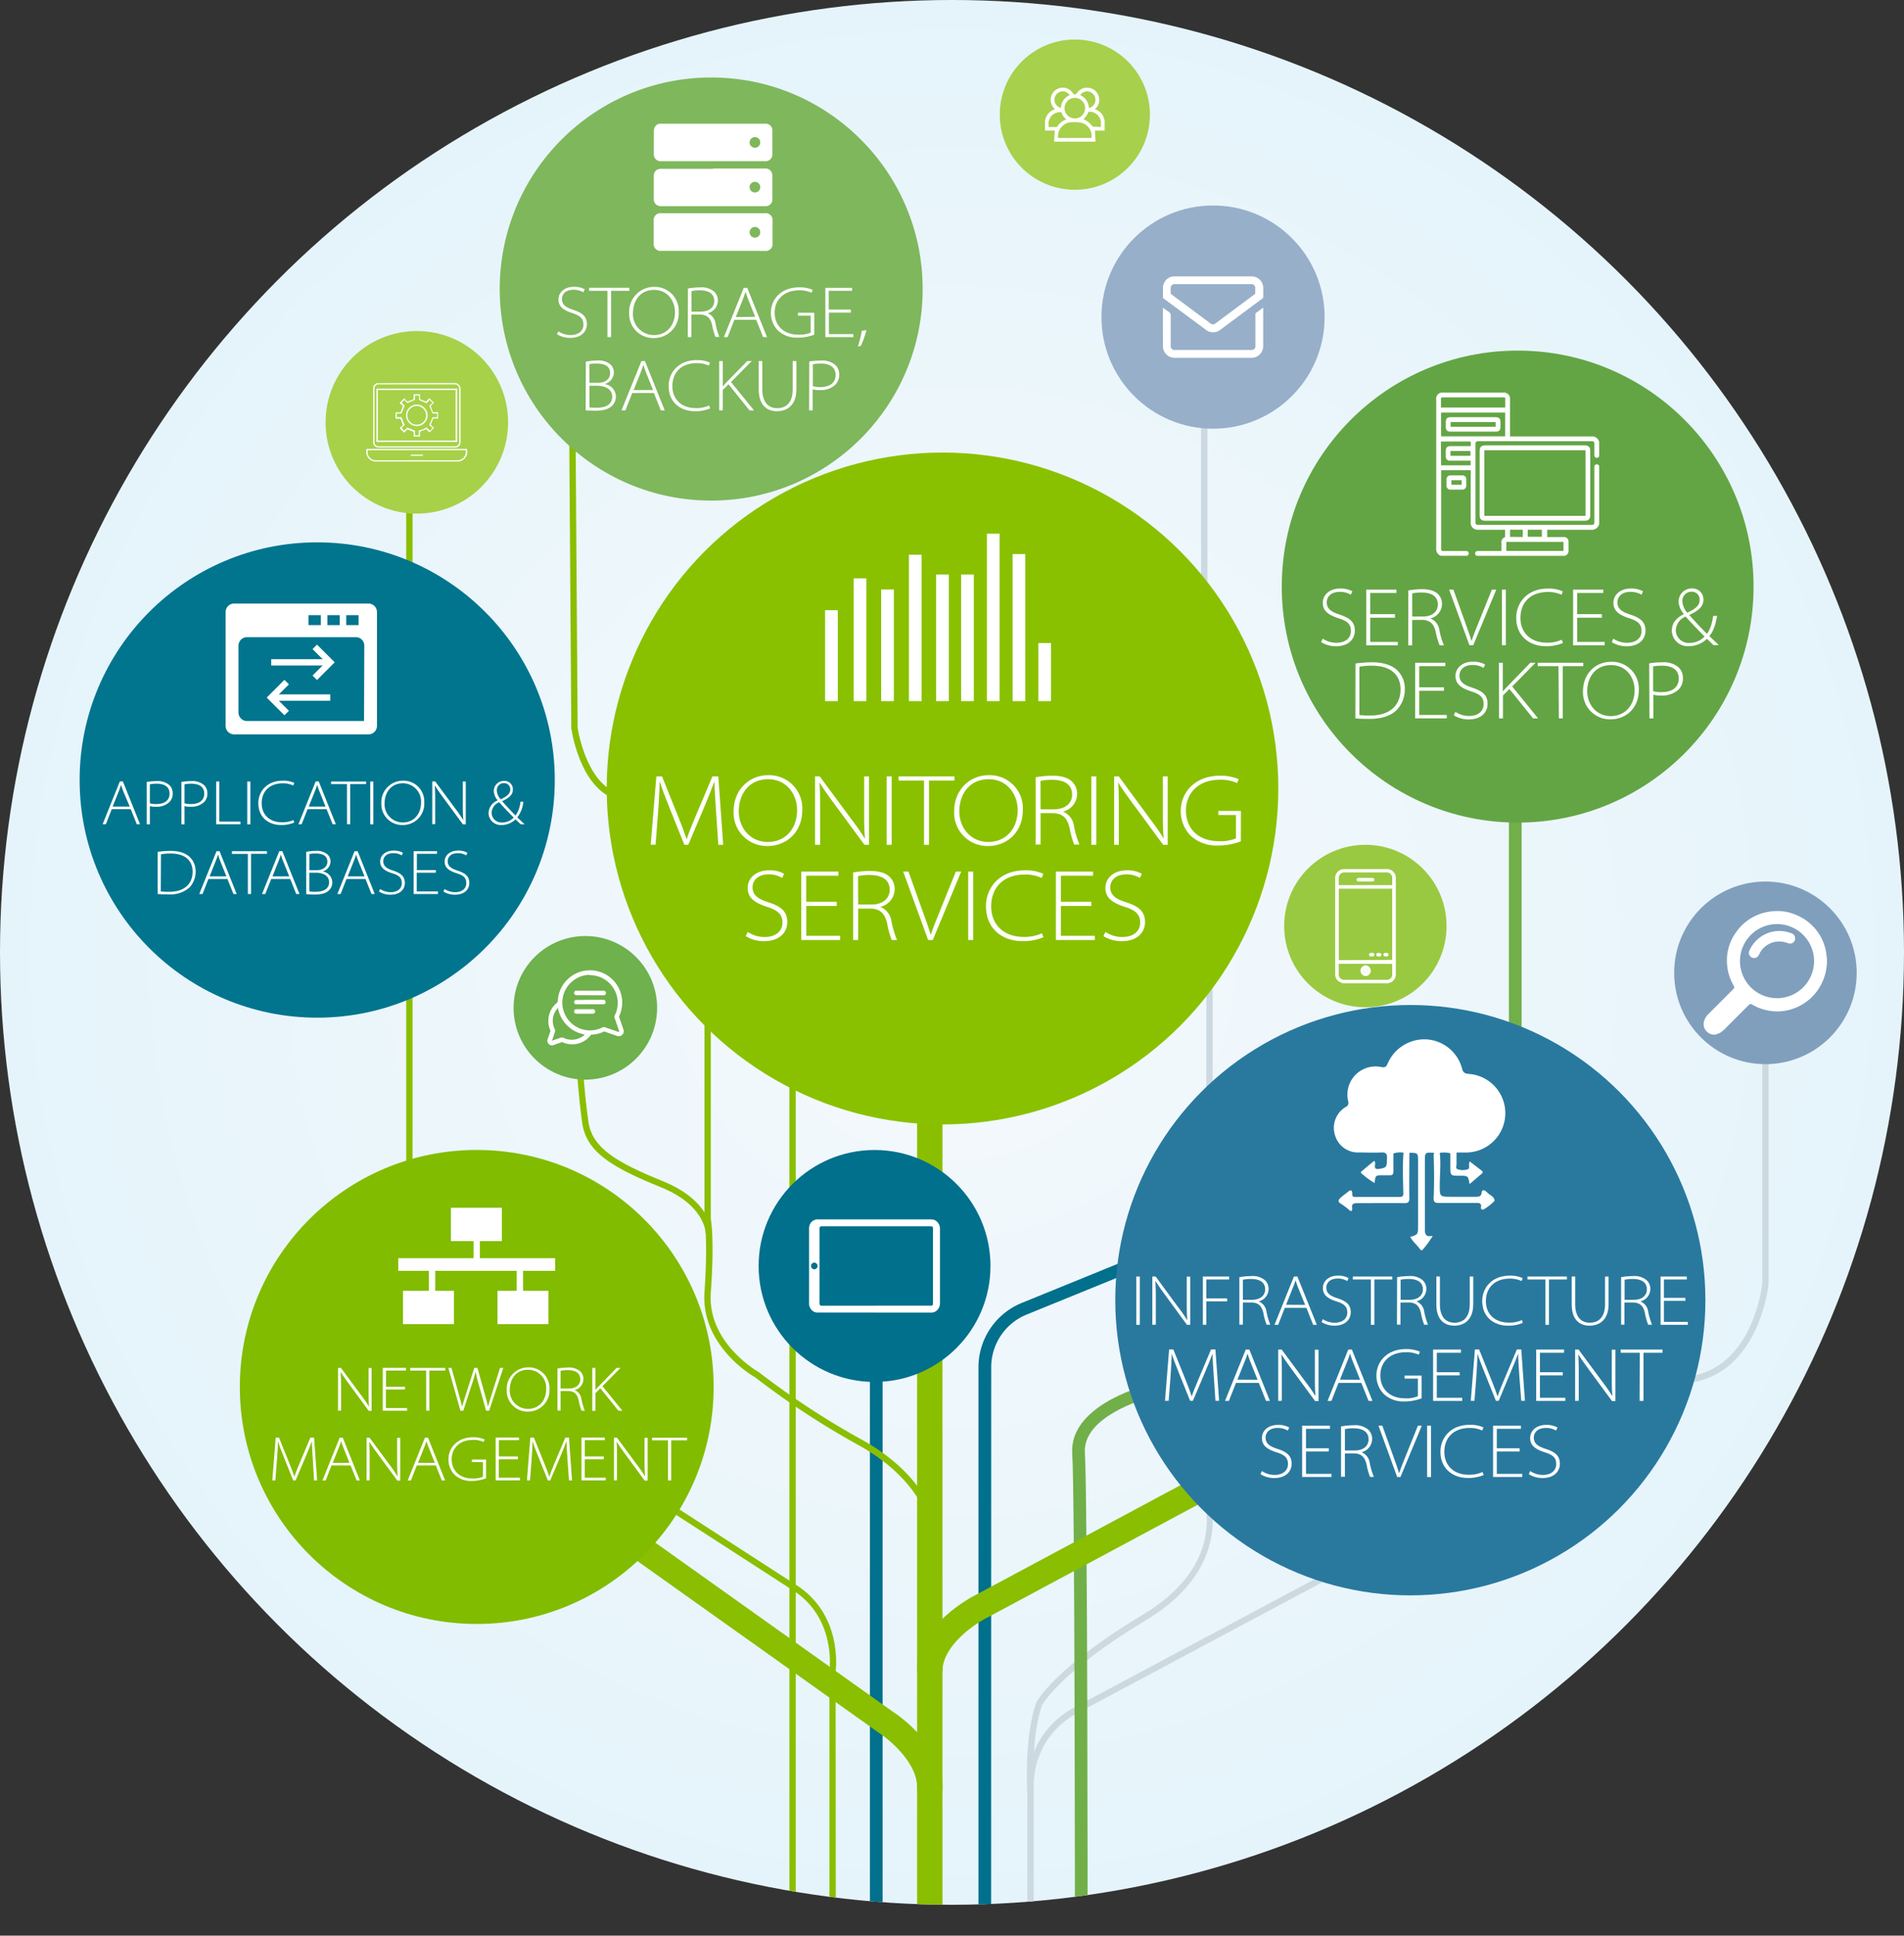 <svg id="Layer_1" data-name="Layer 1" xmlns="http://www.w3.org/2000/svg" xmlns:xlink="http://www.w3.org/1999/xlink" viewBox="0 0 489.44 497.38"><rect x="0" y="0" width="489.44" height="497.38" fill="#333333" stroke="none"/><defs><style>.cls-1{fill:none;}.cls-2{clip-path:url(#clip-path);}.cls-3{fill:url(#radial-gradient);}.cls-4{fill:#8abe00;}.cls-5{fill:#ccd9e0;}.cls-6{fill:#71af49;}.cls-7{fill:#01708c;}.cls-8{fill:#97afc9;}.cls-9{fill:#fff;}.cls-10{fill:#63a544;}.cls-11{fill:#6fb14d;}.cls-12{fill:#99c941;}.cls-13{fill:#809fbc;}.cls-14{fill:#7fb75c;}.cls-15{fill:#89c100;}.cls-16{fill:#01758e;}.cls-17{fill:#81bc00;}.cls-18{fill:#29799e;}.cls-19{fill:#a7d04c;}.cls-20{fill:#a7d149;}</style><clipPath id="clip-path" transform="translate(-155.28 -5.28)"><circle class="cls-1" cx="400" cy="250" r="244.72"/></clipPath><radialGradient id="radial-gradient" cx="244.72" cy="244.72" r="244.72" gradientUnits="userSpaceOnUse"><stop offset="0" stop-color="#f5f9fc"/><stop offset="1" stop-color="#e5f4fb"/></radialGradient></defs><g class="cls-2"><circle class="cls-3" cx="244.72" cy="244.72" r="244.72"/><rect class="cls-4" x="202.92" y="260.48" width="1.63" height="235.15"/><path class="cls-5" d="M421,501.61h-1.63V464.06a22.6,22.6,0,0,1,12-20l66.34-35.4.77,1.44-66.34,35.4A21,21,0,0,0,421,464.06Z" transform="translate(-155.28 -5.28)"/><path class="cls-5" d="M419.32,465.63c-.61-15.66,2.26-22.64,2.38-22.93s4.71-8.93,27.36-22.52c21.8-13.08,15.73-29.61,15.46-30.31l1.52-.59c.07.19,6.88,18.48-16.15,32.3-22.13,13.28-26.67,21.73-26.72,21.81s-2.82,6.94-2.22,22.18Z" transform="translate(-155.28 -5.28)"/><path class="cls-6" d="M434.86,502.66H431.6c0-1.13,0-113.24-.69-123.89-.78-12,17.37-17,18.14-17.22l.85,3.14c-.17.05-16.34,4.5-15.74,13.87C434.85,389.31,434.86,498,434.86,502.66Z" transform="translate(-155.28 -5.28)"/><path class="cls-7" d="M410.06,502.66H406.8v-146A17.86,17.86,0,0,1,418,340.05l27-11,1.23,3-27,11a14.61,14.61,0,0,0-9.15,13.59Z" transform="translate(-155.28 -5.28)"/><rect class="cls-7" x="223.62" y="345.66" width="3.26" height="150.67"/><path class="cls-4" d="M370.13,499.16H368.5V434.72c0-.26,1.95-14-9.91-21.13l-32.07-20.71.89-1.37,32,20.7c12.79,7.69,10.69,22.49,10.67,22.64Z" transform="translate(-155.28 -5.28)"/><path class="cls-4" d="M393.92,396.28c0-.11-2.26-10.94-17.84-19.61a208,208,0,0,1-26.66-17.46h0s-14-7.75-13.05-21.91c.93-13.46,0-18.49,0-18.54V257.29H338v61.24c.13.73.94,5.94,0,18.89s12.2,20.37,12.33,20.44a209,209,0,0,0,26.55,17.39c16.3,9.07,18.57,20.26,18.66,20.73Z" transform="translate(-155.28 -5.28)"/><path class="cls-4" d="M336.66,322.1c0-.3-.32-7.23-11.49-11.75-12.57-5.09-19.15-9-20.23-16.53-1-7.2-1.4-14-1.41-14.05l1.63-.08c0,.06.36,6.77,1.39,13.9,1,6.7,7.24,10.4,19.24,15.25,12.23,5,12.5,12.89,12.5,13.23l-1.63,0h.82Z" transform="translate(-155.28 -5.28)"/><rect class="cls-5" x="310.1" y="248.67" width="1.63" height="33.99"/><path class="cls-5" d="M589.25,360.65l-.2-1.61c17-2.12,19.22-23.72,19.23-23.93V274.93h1.63v60.25C609.89,335.48,607.6,358.37,589.25,360.65Z" transform="translate(-155.28 -5.28)"/><rect class="cls-6" x="387.88" y="208.39" width="3.26" height="59.73"/><rect class="cls-5" x="308.75" y="106" width="1.63" height="52.66"/><rect class="cls-4" x="104.42" y="126.79" width="1.63" height="179.18"/><path class="cls-4" d="M316.53,211.21c-11.71-.55-14.28-18-14.39-18.78l-.53-75,1.63,0,.53,74.87c0,.06,2.47,16.78,12.84,17.26Z" transform="translate(-155.28 -5.28)"/><path class="cls-4" d="M397.55,434.72H391c0-11.92,14.29-19.2,14.9-19.5l58.6-31.4,3.07,5.75L408.93,421C405.71,422.63,397.55,428.18,397.55,434.72Z" transform="translate(-155.28 -5.28)"/><path class="cls-4" d="M397.47,465.94l-6.49-.67c.68-6.51-6.87-12.87-9.83-14.77l-62.23-44.25,3.78-5.31,62,44.11C386,445.86,398.66,454.42,397.47,465.94Z" transform="translate(-155.28 -5.28)"/><rect class="cls-4" x="235.75" y="281.87" width="6.52" height="213.76"/><circle class="cls-8" cx="311.82" cy="81.48" r="28.68"/><path class="cls-9" d="M454.21,78.9a3.63,3.63,0,0,1,.61-1.41,2.88,2.88,0,0,1,2.36-1.2q9.92,0,19.83,0a3,3,0,0,1,3,3c0,.76,0,1.53,0,2.29a.43.43,0,0,1-.2.39l-8.92,6.63L469,90a3,3,0,0,1-3.77,0l-10.8-8a2,2,0,0,0-.19-.12Zm12.89-.6h-9.74a1,1,0,0,0-1.14,1.15c0,.38,0,.75,0,1.13a.35.35,0,0,0,.17.33l10,7.44a1,1,0,0,0,1.38,0l10.05-7.48a.43.43,0,0,0,.13-.29c0-.38,0-.77,0-1.15a1,1,0,0,0-1.16-1.14Z" transform="translate(-155.28 -5.28)"/><path class="cls-9" d="M454.21,84.34c.49.35,1,.74,1.49,1.06a1.07,1.07,0,0,1,.53,1.06c0,2.53,0,5.07,0,7.6a1,1,0,0,0,1.15,1.15h19.45A1,1,0,0,0,478,94.06c0-2.67,0-5.33,0-8a.46.46,0,0,1,.21-.42c.59-.42,1.18-.86,1.79-1.32a2.06,2.06,0,0,1,0,.21c0,3.23,0,6.46,0,9.69a3,3,0,0,1-3,3q-9.9,0-19.79,0a3,3,0,0,1-2.94-2.45c0-.06,0-.11-.05-.16Z" transform="translate(-155.28 -5.28)"/><circle class="cls-10" cx="390.13" cy="150.73" r="60.64"/><path class="cls-9" d="M495.29,169.39a6.34,6.34,0,0,0,3.54,1.06c2.31,0,3.71-1.23,3.71-3s-.83-2.56-3.23-3.33c-2.86-.91-4-2.07-4-3.94,0-2.1,1.8-3.67,4.43-3.67a6.19,6.19,0,0,1,3.18.72l-.41.87a5.3,5.3,0,0,0-2.81-.74c-2.57,0-3.37,1.55-3.37,2.67,0,1.53.91,2.4,3.22,3.14,2.61.85,4,1.86,4,4.17,0,2-1.44,4-4.85,4a7.21,7.21,0,0,1-3.82-1.06Z" transform="translate(-155.28 -5.28)"/><path class="cls-9" d="M513.87,164h-6.36v6.23h7.08v.87h-8.11V156.78h7.75v.87h-6.72v5.44h6.36Z" transform="translate(-155.28 -5.28)"/><path class="cls-9" d="M517.3,157a20.36,20.36,0,0,1,3.48-.32c2,0,3.31.43,4.18,1.27a3.53,3.53,0,0,1,1,2.5,3.81,3.81,0,0,1-2.94,3.71v.05a3.74,3.74,0,0,1,2.26,2.9,18.76,18.76,0,0,0,1.17,4h-1.1a18.65,18.65,0,0,1-1-3.43c-.46-2.06-1.4-3-3.35-3.12h-2.71v6.55h-1Zm1,6.7h2.76c2.35,0,3.83-1.23,3.83-3.08,0-2.29-1.88-3.09-4.17-3.09a10.91,10.91,0,0,0-2.42.23Z" transform="translate(-155.28 -5.28)"/><path class="cls-9" d="M533,171.06l-5.21-14.28h1.1l2.82,7.86c.78,2.21,1.4,3.88,1.84,5.36h0c.48-1.5,1.2-3.26,2.05-5.34l3.18-7.88h1.13L534,171.06Z" transform="translate(-155.28 -5.28)"/><path class="cls-9" d="M542.37,156.78v14.28h-1V156.78Z" transform="translate(-155.28 -5.28)"/><path class="cls-9" d="M557.06,170.49a10.86,10.86,0,0,1-4.48.83c-3.85,0-7.54-2.35-7.54-7.34,0-3.73,2.75-7.46,8.12-7.46a8.77,8.77,0,0,1,3.85.72l-.33.87a8.19,8.19,0,0,0-3.46-.72c-4.64,0-7.1,2.82-7.1,6.68,0,3.52,2.35,6.36,6.85,6.36a8.82,8.82,0,0,0,3.77-.77Z" transform="translate(-155.28 -5.28)"/><path class="cls-9" d="M567.06,164H560.7v6.23h7.08v.87h-8.12V156.78h7.76v.87H560.7v5.44h6.36Z" transform="translate(-155.28 -5.28)"/><path class="cls-9" d="M570,169.39a6.34,6.34,0,0,0,3.54,1.06c2.31,0,3.71-1.23,3.71-3s-.83-2.56-3.22-3.33c-2.86-.91-4-2.07-4-3.94,0-2.1,1.8-3.67,4.43-3.67a6.16,6.16,0,0,1,3.18.72l-.4.87a5.32,5.32,0,0,0-2.82-.74c-2.56,0-3.37,1.55-3.37,2.67,0,1.53.91,2.4,3.22,3.14,2.61.85,4,1.86,4,4.17,0,2-1.44,4-4.86,4a7.2,7.2,0,0,1-3.81-1.06Z" transform="translate(-155.28 -5.28)"/><path class="cls-9" d="M595.77,171.06c-.53-.48-1-1-1.72-1.63a6.65,6.65,0,0,1-4.75,1.89,4.06,4.06,0,0,1-4.26-4c0-2.16,1.45-3.41,3.06-4.22V163a5.13,5.13,0,0,1-1.32-3.07,3.36,3.36,0,0,1,3.46-3.44,2.8,2.8,0,0,1,2.92,2.87c0,1.54-.93,2.71-3.62,3.92v.06c1.78,2,3.58,3.86,4.51,4.81.7-.89,1.21-2.08,1.63-4.6h1c-.47,2.54-1.08,4.16-2,5.15.93.91,1.69,1.66,2.45,2.33Zm-2.31-2.22c-.59-.57-2.73-2.76-4.88-5.13a4,4,0,0,0-2.52,3.45,3.31,3.31,0,0,0,3.5,3.33A5.42,5.42,0,0,0,593.46,168.84Zm-5.7-9a4.65,4.65,0,0,0,1.25,2.88c1.86-.89,3.18-1.73,3.18-3.24a2,2,0,0,0-2.1-2.16A2.33,2.33,0,0,0,587.76,159.85Z" transform="translate(-155.28 -5.28)"/><path class="cls-9" d="M503.72,175.77a33.53,33.53,0,0,1,4.28-.31c3,0,5.34.82,6.68,2.29a6.52,6.52,0,0,1,1.72,4.66,7.59,7.59,0,0,1-2,5.21c-1.37,1.46-3.79,2.38-7,2.38-1.29,0-2.48,0-3.71-.13Zm1,13.23a20.31,20.31,0,0,0,2.84.13c5.43,0,7.74-3,7.74-6.7,0-3.5-2.21-6.1-7.42-6.1a16.12,16.12,0,0,0-3.16.27Z" transform="translate(-155.28 -5.28)"/><path class="cls-9" d="M526.46,182.77H520.1V189h7.08v.87h-8.12V175.58h7.76v.87H520.1v5.45h6.36Z" transform="translate(-155.28 -5.28)"/><path class="cls-9" d="M529.4,188.19a6.28,6.28,0,0,0,3.54,1.06c2.31,0,3.71-1.22,3.71-3s-.82-2.57-3.22-3.33c-2.86-.91-4-2.08-4-3.94,0-2.1,1.81-3.67,4.43-3.67a6.16,6.16,0,0,1,3.18.72l-.4.87a5.22,5.22,0,0,0-2.82-.74c-2.56,0-3.37,1.54-3.37,2.67,0,1.52.91,2.39,3.22,3.13,2.61.85,4,1.87,4,4.18,0,2-1.44,4-4.85,4a7.12,7.12,0,0,1-3.82-1.06Z" transform="translate(-155.28 -5.28)"/><path class="cls-9" d="M540.59,175.58h1v7.32h.08a17.34,17.34,0,0,1,1.3-1.44l5.7-5.88H550l-6,6.09,6.66,8.2h-1.29l-6.09-7.55L541.63,184v5.89h-1Z" transform="translate(-155.28 -5.28)"/><path class="cls-9" d="M555.91,176.45h-5.32v-.87h11.68v.87H557v13.42h-1Z" transform="translate(-155.28 -5.28)"/><path class="cls-9" d="M576.55,182.54c0,4.93-3.52,7.58-7.25,7.58a6.94,6.94,0,0,1-7.1-7.2c0-4.5,3.18-7.59,7.25-7.59A6.9,6.9,0,0,1,576.55,182.54Zm-13.26.34c0,3.37,2.3,6.4,6.06,6.4s6.12-2.87,6.12-6.66c0-3.09-2-6.44-6.06-6.44S563.29,179.36,563.29,182.88Z" transform="translate(-155.28 -5.28)"/><path class="cls-9" d="M579.22,175.73a21.14,21.14,0,0,1,3.39-.27,5.82,5.82,0,0,1,4.13,1.27,3.69,3.69,0,0,1,1.15,2.77,4,4,0,0,1-1.1,2.95,6.19,6.19,0,0,1-4.5,1.55,6.81,6.81,0,0,1-2-.21v6.08h-1Zm1,7.15a7.37,7.37,0,0,0,2.16.25c2.84,0,4.43-1.29,4.43-3.5,0-2.46-2-3.3-4.26-3.3a12.18,12.18,0,0,0-2.33.19Z" transform="translate(-155.28 -5.28)"/><path class="cls-9" d="M566.36,118.78v3.77c-.22.25-.44.49-.83.34s-.4-.47-.4-.81c0-.85,0-1.69,0-2.54s-.11-.88-.86-.88H535.43c-.73,0-.87.12-.87.85v19.8c0,.71.13.84.83.84h28.92c.7,0,.82-.13.82-.83,0-4.64,0-9.28,0-13.91,0-.36,0-.67.43-.8a.66.66,0,0,1,.8.39v15a2,2,0,0,1-2.2,1.41c-3.57,0-7.14,0-10.71,0H553v1.86h4.14a1.19,1.19,0,0,1,1.34,1.33c0,.67,0,1.34,0,2a1.36,1.36,0,0,1-.91,1.5H534.86c-.26-.21-.5-.43-.35-.82s.45-.41.8-.41c1.83,0,3.66,0,5.48,0h.46c0-.7,0-1.35,0-2a1.38,1.38,0,0,1,.93-1.59v-1.87h-6.89a3,3,0,0,1-.61-.06,1.77,1.77,0,0,1-1.34-1.9V126.61c0-.17,0-.34,0-.51h-7.6c0,.12,0,.22,0,.31q0,10,0,19.93c0,.39.14.52.53.52H532c.35,0,.67.05.8.42s-.09.62-.38.81h-6.79a1.86,1.86,0,0,1-1.16-2q0-19.08,0-38.16a1.55,1.55,0,0,1,1.75-1.76h15.46a1.56,1.56,0,0,1,1.76,1.76v9.49h20.88a1.85,1.85,0,0,1,2,1.31A.15.15,0,0,0,566.36,118.78Zm-24.16-7.5H525.72v6.11H542.2ZM525.7,110h16.52v-2c0-.6,0-.62-.62-.62H526.11c-.27,0-.41.11-.41.38Zm16.79,36.85h14.69v-2.32H542.49Zm-16.77-22h7.59v-1.2h-5.25a1,1,0,0,1-1.13-1.14c0-.43,0-.85,0-1.27,0-1,.35-1.32,1.34-1.33h5.06l0-1.19h-7.65ZM548,141.4v1.81h3.63V141.4Zm-19.87-19h5.14v-1.23h-5.14Zm18.59,20.86V141.4h-3.28v1.83Z" transform="translate(-155.28 -5.28)"/><path class="cls-9" d="M529.66,131.09h-1.42a1,1,0,0,1-1.12-1.08c0-.5,0-1,0-1.51a1,1,0,0,1,1.08-1.08c1,0,2,0,3,0a1,1,0,0,1,1,1.1c0,.51,0,1,0,1.51a1,1,0,0,1-1,1.06c-.52,0-1,0-1.56,0Zm1.35-2.42h-2.64v1.17H531Z" transform="translate(-155.28 -5.28)"/><path class="cls-9" d="M549.85,139.09H537.08c-1,0-1.45-.43-1.45-1.43V121.17c0-1,.43-1.45,1.45-1.45h25.56c1,0,1.43.45,1.43,1.46v16.45c0,1-.43,1.46-1.46,1.46Zm13-18.11h-26v16.86h26Z" transform="translate(-155.28 -5.28)"/><path class="cls-9" d="M534,112.47h5.73c.89,0,1.26.38,1.26,1.27v1.19c0,.9-.36,1.27-1.26,1.27H528.21c-.93,0-1.28-.36-1.28-1.29,0-.37,0-.73,0-1.1,0-1,.34-1.34,1.36-1.34Zm5.75,1.26H528.17v1.21h11.58Z" transform="translate(-155.28 -5.28)"/><circle class="cls-11" cx="150.47" cy="258.97" r="18.45"/><path class="cls-9" d="M295.94,272.65l.81-2.37a.37.37,0,0,0,0-.23,5.94,5.94,0,0,1-.51-2.59,5.88,5.88,0,0,1,2.21-4.51.55.55,0,0,0,.21-.43,8.28,8.28,0,0,1,8.6-7.91,8.29,8.29,0,0,1,7.2,11.75.45.45,0,0,0,0,.36c.36,1,.71,2,1.06,3.06a1.27,1.27,0,0,1-.92,1.73,1.44,1.44,0,0,1-.77-.06c-1-.35-2-.69-3-1.05a.51.51,0,0,0-.42,0,7.93,7.93,0,0,1-3,.73.34.34,0,0,0-.3.16,5.93,5.93,0,0,1-5.49,2.28,4.93,4.93,0,0,1-1.64-.44.54.54,0,0,0-.45,0c-.61.22-1.23.4-1.83.64a1.15,1.15,0,0,1-1.66-.75Zm10.83-16.88c-.15,0-.44,0-.73.06A6.65,6.65,0,0,0,303,257a7,7,0,0,0-3.09,4.88,6.61,6.61,0,0,0,.11,2.66,7.11,7.11,0,0,0,10.16,4.73.77.77,0,0,1,.66,0l1.88.64,1.48.51a.27.27,0,0,0,.2,0s0-.12,0-.18a.93.93,0,0,0,0-.13c-.37-1.07-.74-2.15-1.12-3.23a.82.82,0,0,1,0-.65,6.74,6.74,0,0,0,.77-2.74,6.93,6.93,0,0,0-.87-3.94,7.13,7.13,0,0,0-6.36-3.69Zm-9.61,16.92c.73-.25,1.42-.47,2.1-.73a1.13,1.13,0,0,1,.9,0,4.76,4.76,0,0,0,3.86.15,4.6,4.6,0,0,0,1.61-1,8.45,8.45,0,0,1-6.93-6.84,4.65,4.65,0,0,0-.81,1.16,4.76,4.76,0,0,0,0,4.3,1,1,0,0,1,0,.81C297.65,271.24,297.42,272,297.16,272.69Z" transform="translate(-155.28 -5.28)"/><path class="cls-9" d="M306.92,262.19h3.39a.59.59,0,0,1,.65.6.56.56,0,0,1-.46.55,1.1,1.1,0,0,1-.26,0h-6.67a1.32,1.32,0,0,1-.28,0,.57.57,0,0,1,0-1.11,1,1,0,0,1,.3,0Z" transform="translate(-155.28 -5.28)"/><path class="cls-9" d="M306.91,261h-3.45a.59.59,0,0,1-.58-.79.54.54,0,0,1,.44-.36,1.32,1.32,0,0,1,.28,0h6.78a.59.59,0,1,1,0,1.17h-3.45Z" transform="translate(-155.28 -5.28)"/><path class="cls-9" d="M305.56,265.76h-2.13a.57.57,0,0,1-.54-.8.56.56,0,0,1,.57-.36h2.09c.72,0,1.43,0,2.15,0a.58.58,0,1,1,0,1.16Z" transform="translate(-155.28 -5.28)"/><circle class="cls-12" cx="350.98" cy="237.95" r="20.87"/><path class="cls-9" d="M500.45,257.93a6.75,6.75,0,0,1-1.05-.49,2.15,2.15,0,0,1-.9-1.75c0-.27,0-.55,0-.83V231a2.27,2.27,0,0,1,1.62-2.3,2.53,2.53,0,0,1,.73-.11h10.89a2.29,2.29,0,0,1,2.35,2.36v24.64a2.28,2.28,0,0,1-1.85,2.3l-.1.05Zm12.7-6v-18.3H499.43V252Zm-13.74,1v2.58a1.39,1.39,0,0,0,1.53,1.53h10.82a1.34,1.34,0,0,0,1.4-1.24c0-1,0-1.89,0-2.84,0,0,0,0,0,0Zm0-20.21h13.75V231a1.39,1.39,0,0,0-1.54-1.54H500.78a1.34,1.34,0,0,0-1.35,1.23C499.39,231.38,499.42,232,499.42,232.69Z" transform="translate(-155.28 -5.28)"/><path class="cls-9" d="M507.89,251.05h-.14c-.34,0-.54-.19-.54-.47s.21-.44.55-.45h.34a.46.46,0,0,1,.48.47.46.46,0,0,1-.49.45Z" transform="translate(-155.28 -5.28)"/><path class="cls-9" d="M509.71,251.05a1,1,0,0,1-.25,0,.44.44,0,0,1-.41-.44.43.43,0,0,1,.41-.46,3.57,3.57,0,0,1,.46,0,.46.46,0,1,1,0,.92Z" transform="translate(-155.28 -5.28)"/><path class="cls-9" d="M511.56,251.05h-.14c-.34,0-.54-.19-.54-.47s.21-.44.55-.45h.34a.46.46,0,1,1,0,.92Z" transform="translate(-155.28 -5.28)"/><path class="cls-9" d="M506.28,256.09a1.38,1.38,0,0,1,0-2.75,1.39,1.39,0,0,1,1.37,1.4A1.37,1.37,0,0,1,506.28,256.09Zm0-1.83a.46.46,0,1,0,0,.91.46.46,0,1,0,0-.91Z" transform="translate(-155.28 -5.28)"/><path class="cls-9" d="M506.29,231.79h-1.72c-.36,0-.57-.17-.57-.46s.21-.46.57-.46H508c.36,0,.57.18.57.46s-.21.46-.57.46Z" transform="translate(-155.28 -5.28)"/><path class="cls-9" d="M506.29,254.26a.46.46,0,1,1,0,.91.46.46,0,1,1,0-.91Z" transform="translate(-155.28 -5.28)"/><circle class="cls-13" cx="453.82" cy="249.98" r="23.46"/><path class="cls-9" d="M596.25,271.13h-.74l-.24-.07a2.73,2.73,0,0,1-2-3.19,4.26,4.26,0,0,1,1.24-2.1l6.18-6.18c.5-.49.51-.57.17-1.17a12.69,12.69,0,0,1-1.61-5.19,12.25,12.25,0,0,1,2.35-8.47,12.53,12.53,0,0,1,8.53-5.22,12.2,12.2,0,0,1,7,.9,12.57,12.57,0,0,1,7.66,10.18c0,.32.08.65.12,1v1.31c0,.1,0,.2-.05.3a12.12,12.12,0,0,1-1,4.07,12.75,12.75,0,0,1-7.19,7,12.19,12.19,0,0,1-6.15.76,12.64,12.64,0,0,1-4.72-1.59c-.53-.31-.65-.28-1.08.14l-6.2,6.2a5.27,5.27,0,0,1-1,.81A11.2,11.2,0,0,1,596.25,271.13Zm25.35-18.88a9.52,9.52,0,1,0-9.5,9.52A9.54,9.54,0,0,0,621.6,252.25Z" transform="translate(-155.28 -5.28)"/><path class="cls-9" d="M616.73,246.43a1.31,1.31,0,0,1-1.78,1.23,6,6,0,0,0-2.57-.45,5.59,5.59,0,0,0-4.84,3.2c-.25.48-.51.93-1.09,1a1.27,1.27,0,0,1-1.3-.46,1.28,1.28,0,0,1-.17-1.4,8.41,8.41,0,0,1,10.87-4.43A1.35,1.35,0,0,1,616.73,246.43Z" transform="translate(-155.28 -5.28)"/><circle class="cls-14" cx="182.82" cy="74.27" r="54.36"/><path class="cls-9" d="M324.74,37.07h27.7l.1.06a1.7,1.7,0,0,1,1.29,1.76q0,3,0,6A1.72,1.72,0,0,1,352,46.7H325.18a1.72,1.72,0,0,1-1.83-1.82c0-2,0-4,0-6a2.37,2.37,0,0,1,.28-1A1.76,1.76,0,0,1,324.74,37.07Zm24.6,3.44a1.37,1.37,0,1,0,1.37,1.37A1.37,1.37,0,0,0,349.34,40.51Z" transform="translate(-155.28 -5.28)"/><path class="cls-9" d="M338.59,69.74H325.32a1.77,1.77,0,0,1-2-2V62.07a1.76,1.76,0,0,1,2-2h26.54a1.77,1.77,0,0,1,2,2v5.68a1.76,1.76,0,0,1-2,2ZM350.71,65a1.37,1.37,0,1,0-1.4,1.34A1.37,1.37,0,0,0,350.71,65Z" transform="translate(-155.28 -5.28)"/><path class="cls-9" d="M338.59,48.59h13.3a1.74,1.74,0,0,1,1.74.94,2.27,2.27,0,0,1,.2.89c0,2,0,4,0,6a1.72,1.72,0,0,1-1.78,1.84H325.32a1.94,1.94,0,0,1-1.46-.5,1.76,1.76,0,0,1-.52-1.3q0-3,0-6a1.7,1.7,0,0,1,1.71-1.79h13.53Zm12.12,4.8A1.37,1.37,0,0,0,349.33,52a1.37,1.37,0,1,0,1.38,1.36Z" transform="translate(-155.28 -5.28)"/><path class="cls-9" d="M298.82,90.43a5.58,5.58,0,0,0,3.14.94c2.05,0,3.29-1.09,3.29-2.65s-.74-2.28-2.86-3c-2.54-.8-3.55-1.84-3.55-3.49,0-1.86,1.59-3.25,3.93-3.25a5.43,5.43,0,0,1,2.81.63l-.35.78a4.63,4.63,0,0,0-2.5-.66c-2.28,0-3,1.37-3,2.37,0,1.35.81,2.12,2.86,2.78,2.31.75,3.55,1.65,3.55,3.7,0,1.75-1.28,3.52-4.31,3.52a6.37,6.37,0,0,1-3.38-.94Z" transform="translate(-155.28 -5.28)"/><path class="cls-9" d="M311.43,80h-4.71v-.77h10.35V80h-4.71v11.9h-.93Z" transform="translate(-155.28 -5.28)"/><path class="cls-9" d="M329.75,85.41a6.33,6.33,0,0,1-6.43,6.73,6.16,6.16,0,0,1-6.3-6.39A6.38,6.38,0,0,1,323.45,79,6.13,6.13,0,0,1,329.75,85.41Zm-11.77.3a5.39,5.39,0,0,0,5.38,5.67c3.34,0,5.43-2.53,5.43-5.9,0-2.74-1.79-5.71-5.38-5.71S318,82.59,318,85.71Z" transform="translate(-155.28 -5.28)"/><path class="cls-9" d="M332.12,79.41a17.93,17.93,0,0,1,3.09-.28,5,5,0,0,1,3.7,1.13,3.1,3.1,0,0,1,.9,2.21,3.37,3.37,0,0,1-2.61,3.29v0a3.36,3.36,0,0,1,2,2.58,17,17,0,0,0,1,3.53h-1a16.85,16.85,0,0,1-.85-3c-.41-1.83-1.24-2.67-3-2.77H333v5.81h-.92Zm.92,5.94h2.45c2.08,0,3.4-1.09,3.4-2.73,0-2-1.67-2.74-3.7-2.74a8.92,8.92,0,0,0-2.15.21Z" transform="translate(-155.28 -5.28)"/><path class="cls-9" d="M344.06,87.46l-1.75,4.45h-.95l5.11-12.67h.9l5.08,12.67h-1l-1.79-4.45Zm5.34-.77-1.78-4.46c-.34-.85-.51-1.39-.7-2h0c-.19.64-.39,1.2-.69,2l-1.81,4.52Z" transform="translate(-155.28 -5.28)"/><path class="cls-9" d="M364.6,91.27a11.58,11.58,0,0,1-4.25.77,7.07,7.07,0,0,1-5.06-1.8,6.41,6.41,0,0,1-1.84-4.68c0-3,2.25-6.45,7.35-6.45a8.58,8.58,0,0,1,3.38.64l-.3.75a7.16,7.16,0,0,0-3.12-.62c-4.15,0-6.35,2.58-6.35,5.71,0,3.29,2.23,5.68,6.11,5.68a7.2,7.2,0,0,0,3.15-.52V86.4H360.4v-.75h4.2Z" transform="translate(-155.28 -5.28)"/><path class="cls-9" d="M374,85.61h-5.64v5.53h6.28v.77h-7.2V79.24h6.88V80h-6v4.83H374Z" transform="translate(-155.28 -5.28)"/><path class="cls-9" d="M375.81,94.28a25.89,25.89,0,0,0,1-4l1.2-.18a23.85,23.85,0,0,1-1.45,4.08Z" transform="translate(-155.28 -5.28)"/><path class="cls-9" d="M305.88,98.22a13.65,13.65,0,0,1,2.84-.29A4.73,4.73,0,0,1,312.29,99a2.84,2.84,0,0,1,.79,2.09,3.13,3.13,0,0,1-2.24,2.82V104a3.29,3.29,0,0,1,2.76,3.17,3.23,3.23,0,0,1-1,2.39c-.89.88-2.34,1.26-4.38,1.26-1,0-1.83-.08-2.39-.11Zm.92,5.43H309c2,0,3.12-1.11,3.12-2.48,0-1.94-1.6-2.47-3.48-2.47a8.67,8.67,0,0,0-1.86.15Zm0,6.3a9.58,9.58,0,0,0,1.79.11c2,0,4.06-.58,4.06-2.84,0-2-1.81-2.82-3.95-2.82h-1.9Z" transform="translate(-155.28 -5.28)"/><path class="cls-9" d="M317.8,106.26l-1.75,4.46h-1l5.12-12.67h.9l5.08,12.67h-1l-1.79-4.46Zm5.34-.77L321.35,101c-.33-.85-.5-1.4-.69-2h0c-.19.64-.39,1.21-.69,2l-1.81,4.51Z" transform="translate(-155.28 -5.28)"/><path class="cls-9" d="M337.85,110.21a9.58,9.58,0,0,1-4,.73c-3.42,0-6.69-2.08-6.69-6.5,0-3.31,2.44-6.62,7.2-6.62a7.75,7.75,0,0,1,3.42.64l-.3.77a7.17,7.17,0,0,0-3.07-.64c-4.11,0-6.29,2.5-6.29,5.92,0,3.12,2.08,5.64,6.07,5.64a7.86,7.86,0,0,0,3.34-.67Z" transform="translate(-155.28 -5.28)"/><path class="cls-9" d="M340.16,98.05h.92v6.48h.08a16.8,16.8,0,0,1,1.14-1.28l5.06-5.2h1.17l-5.34,5.39,5.9,7.28h-1.15l-5.39-6.7-1.47,1.47v5.23h-.92Z" transform="translate(-155.28 -5.28)"/><path class="cls-9" d="M351.24,98.05v7.31c0,3.44,1.71,4.81,3.81,4.81,2.35,0,4-1.46,4-4.81V98.05H360v7.23c0,4.08-2.31,5.66-5,5.66-2.47,0-4.68-1.43-4.68-5.56V98.05Z" transform="translate(-155.28 -5.28)"/><path class="cls-9" d="M363.31,98.18a19,19,0,0,1,3-.25A5.21,5.21,0,0,1,370,99.06a3.26,3.26,0,0,1,1,2.46,3.55,3.55,0,0,1-1,2.62,5.47,5.47,0,0,1-4,1.37,6.07,6.07,0,0,1-1.81-.19v5.4h-.92Zm.92,6.33a6.56,6.56,0,0,0,1.92.23c2.52,0,3.93-1.15,3.93-3.1,0-2.18-1.73-2.94-3.78-2.94a11.77,11.77,0,0,0-2.07.17Z" transform="translate(-155.28 -5.28)"/><circle class="cls-7" cx="224.81" cy="325.3" r="29.8"/><path class="cls-9" d="M380,342.54H365.35a2.07,2.07,0,0,1-1.7-1,2.19,2.19,0,0,1-.39-1.19c0-.44,0-.89,0-1.33V321.14a3,3,0,0,1,.17-1.15,2.16,2.16,0,0,1,2.06-1.38h29.19a2.12,2.12,0,0,1,1.9,1.16,2.29,2.29,0,0,1,.33,1.21c0,.9,0,1.8,0,2.7v16.44a2.48,2.48,0,0,1-.51,1.56,2.06,2.06,0,0,1-1.65.87H380Zm.53-1.76h13.73a3.62,3.62,0,0,0,.46,0,.42.42,0,0,0,.39-.4c0-.13,0-.27,0-.41V321.22c0-.13,0-.27,0-.41a.42.42,0,0,0-.41-.43,2.9,2.9,0,0,0-.51,0H366.48a.5.5,0,0,0-.53.55,1.33,1.33,0,0,0,0,.2v10.67q0,4.08,0,8.17c0,.12,0,.24,0,.35a.47.47,0,0,0,.44.47h14.14Zm-15.94-11.07a.88.88,0,0,0-.82.87.84.84,0,0,0,.83.85.85.85,0,0,0,.85-.88A.89.89,0,0,0,364.59,329.71Z" transform="translate(-155.28 -5.28)"/><circle class="cls-15" cx="242.28" cy="202.61" r="86.32"/><path class="cls-9" d="M339.37,214.07c-.18-2.61-.42-6-.42-7.88h-.05c-.7,1.88-1.51,3.91-2.63,6.57l-4.07,9.6h-1l-3.8-9.47c-1.1-2.74-1.91-4.82-2.48-6.7h-.05c-.08,2-.21,5.24-.45,8.14l-.62,8h-1.25L324,204.78h1.46l4.22,10.49c.89,2.19,1.56,4,2.09,5.6h.05c.47-1.48,1.17-3.26,2.16-5.58l4.44-10.51h1.51l1.25,17.58h-1.25Z" transform="translate(-155.28 -5.28)"/><path class="cls-9" d="M361.51,213.34c0,6.07-4.33,9.33-8.92,9.33a8.54,8.54,0,0,1-8.73-8.86c0-5.53,3.91-9.34,8.92-9.34A8.5,8.5,0,0,1,361.51,213.34Zm-16.32.41c0,4.15,2.84,7.88,7.46,7.88s7.53-3.52,7.53-8.19c0-3.81-2.47-7.93-7.46-7.93S345.19,209.42,345.19,213.75Z" transform="translate(-155.28 -5.28)"/><path class="cls-9" d="M364.8,222.36V204.78H366L374,215.6a60.32,60.32,0,0,1,3.58,5.14l.05-.05c-.18-2-.21-4.12-.21-6.83v-9.08h1.25v17.58h-1.17l-7.7-10.46c-1.48-2-2.84-3.88-3.78-5.45l-.07.05c.13,2,.15,3.86.15,6.47v9.39Z" transform="translate(-155.28 -5.28)"/><path class="cls-9" d="M384.49,204.78v17.58h-1.28V204.78Z" transform="translate(-155.28 -5.28)"/><path class="cls-9" d="M392.81,205.85h-6.55v-1.07h14.37v1.07h-6.54v16.51h-1.28Z" transform="translate(-155.28 -5.28)"/><path class="cls-9" d="M418.21,213.34c0,6.07-4.33,9.33-8.92,9.33a8.55,8.55,0,0,1-8.74-8.86c0-5.53,3.92-9.34,8.92-9.34A8.5,8.5,0,0,1,418.21,213.34Zm-16.33.41c0,4.15,2.85,7.88,7.46,7.88s7.54-3.52,7.54-8.19c0-3.81-2.48-7.93-7.46-7.93S401.88,209.42,401.88,213.75Z" transform="translate(-155.28 -5.28)"/><path class="cls-9" d="M421.5,205a24.29,24.29,0,0,1,4.27-.39c2.51,0,4.07.52,5.14,1.56a4.29,4.29,0,0,1,1.25,3.08,4.68,4.68,0,0,1-3.62,4.56v0a4.67,4.67,0,0,1,2.79,3.58,23.48,23.48,0,0,0,1.43,4.9h-1.35a23.47,23.47,0,0,1-1.18-4.23c-.57-2.53-1.72-3.7-4.12-3.83h-3.34v8.06H421.5Zm1.27,8.24h3.39c2.9,0,4.72-1.51,4.72-3.78,0-2.82-2.32-3.81-5.13-3.81a12.88,12.88,0,0,0-3,.29Z" transform="translate(-155.28 -5.28)"/><path class="cls-9" d="M437.09,204.78v17.58h-1.28V204.78Z" transform="translate(-155.28 -5.28)"/><path class="cls-9" d="M441.68,222.36V204.78h1.2l7.95,10.82a60.32,60.32,0,0,1,3.58,5.14l0-.05c-.18-2-.21-4.12-.21-6.83v-9.08h1.25v17.58h-1.17l-7.7-10.46c-1.48-2-2.84-3.88-3.78-5.45l-.07.05c.13,2,.15,3.86.15,6.47v9.39Z" transform="translate(-155.28 -5.28)"/><path class="cls-9" d="M474.25,221.47a16.11,16.11,0,0,1-5.89,1.07,9.81,9.81,0,0,1-7-2.5,8.92,8.92,0,0,1-2.55-6.5c0-4.12,3.13-8.94,10.2-8.94a12.07,12.07,0,0,1,4.69.89l-.42,1a9.91,9.91,0,0,0-4.33-.86c-5.76,0-8.81,3.57-8.81,7.93,0,4.56,3.1,7.87,8.47,7.87a9.93,9.93,0,0,0,4.38-.73v-6h-4.53v-1.05h5.81Z" transform="translate(-155.28 -5.28)"/><path class="cls-9" d="M347.5,244.75a7.74,7.74,0,0,0,4.35,1.3c2.84,0,4.56-1.51,4.56-3.68,0-2-1-3.15-4-4.09-3.52-1.12-4.93-2.55-4.93-4.85,0-2.58,2.22-4.51,5.45-4.51a7.5,7.5,0,0,1,3.91.89l-.49,1.07a6.48,6.48,0,0,0-3.47-.92c-3.15,0-4.15,1.91-4.15,3.29,0,1.88,1.13,2.94,4,3.86,3.21,1,4.93,2.29,4.93,5.13,0,2.43-1.78,4.88-6,4.88a8.83,8.83,0,0,1-4.69-1.3Z" transform="translate(-155.28 -5.28)"/><path class="cls-9" d="M370.37,238.07h-7.83v7.67h8.71v1.07h-10V229.23h9.54v1.07h-8.27V237h7.83Z" transform="translate(-155.28 -5.28)"/><path class="cls-9" d="M374.59,229.47a24.32,24.32,0,0,1,4.28-.39c2.5,0,4.07.52,5.14,1.56a4.33,4.33,0,0,1,1.25,3.08,4.68,4.68,0,0,1-3.63,4.56v.05a4.63,4.63,0,0,1,2.79,3.58,23.92,23.92,0,0,0,1.44,4.9H384.5a22.91,22.91,0,0,1-1.17-4.23c-.58-2.53-1.72-3.7-4.12-3.83h-3.34v8.06h-1.28Zm1.28,8.24h3.39c2.89,0,4.72-1.52,4.72-3.78,0-2.82-2.32-3.81-5.14-3.81a12.29,12.29,0,0,0-3,.29Z" transform="translate(-155.28 -5.28)"/><path class="cls-9" d="M393.86,246.81l-6.41-17.58h1.36l3.46,9.68c1,2.71,1.72,4.77,2.27,6.59h0c.6-1.85,1.49-4,2.53-6.57l3.92-9.7h1.38l-7.3,17.58Z" transform="translate(-155.28 -5.28)"/><path class="cls-9" d="M405.44,229.23v17.58h-1.27V229.23Z" transform="translate(-155.28 -5.28)"/><path class="cls-9" d="M423.51,246.1a13.17,13.17,0,0,1-5.5,1c-4.74,0-9.28-2.89-9.28-9,0-4.59,3.39-9.18,10-9.18a10.71,10.71,0,0,1,4.74.89l-.41,1.07a9.9,9.9,0,0,0-4.26-.89c-5.71,0-8.73,3.47-8.73,8.21,0,4.33,2.89,7.83,8.42,7.83a10.9,10.9,0,0,0,4.64-.94Z" transform="translate(-155.28 -5.28)"/><path class="cls-9" d="M435.83,238.07H428v7.67h8.71v1.07h-10V229.23h9.55v1.07H428V237h7.83Z" transform="translate(-155.28 -5.28)"/><path class="cls-9" d="M439.45,244.75a7.78,7.78,0,0,0,4.36,1.3c2.84,0,4.56-1.51,4.56-3.68,0-2-1-3.15-4-4.09-3.53-1.12-4.93-2.55-4.93-4.85,0-2.58,2.21-4.51,5.45-4.51a7.52,7.52,0,0,1,3.91.89l-.5,1.07a6.41,6.41,0,0,0-3.46-.92c-3.16,0-4.15,1.91-4.15,3.29,0,1.88,1.12,2.94,4,3.86,3.21,1,4.93,2.29,4.93,5.13,0,2.43-1.77,4.88-6,4.88a8.78,8.78,0,0,1-4.69-1.3Z" transform="translate(-155.28 -5.28)"/><rect class="cls-9" x="212.1" y="156.79" width="3.26" height="23.38"/><rect class="cls-9" x="219.44" y="148.62" width="3.26" height="31.54"/><rect class="cls-9" x="226.51" y="151.46" width="3.26" height="28.71"/><rect class="cls-9" x="233.65" y="142.54" width="3.26" height="37.62"/><rect class="cls-9" x="240.64" y="147.62" width="3.26" height="32.55"/><rect class="cls-9" x="247.07" y="147.62" width="3.26" height="32.55"/><rect class="cls-9" x="253.69" y="137.14" width="3.26" height="43.03"/><rect class="cls-9" x="260.3" y="142.38" width="3.26" height="37.79"/><rect class="cls-9" x="266.92" y="165.24" width="3.26" height="14.93"/><circle class="cls-16" cx="81.54" cy="200.43" r="61.07"/><path class="cls-9" d="M184,213.21l-1.51,3.86h-.83l4.43-11h.78l4.4,11h-.83l-1.55-3.86Zm4.63-.67L187,208.68c-.29-.73-.44-1.21-.6-1.74h0a17.6,17.6,0,0,1-.6,1.69l-1.57,3.91Z" transform="translate(-155.28 -5.28)"/><path class="cls-9" d="M193,206.2a17,17,0,0,1,2.61-.21,4.51,4.51,0,0,1,3.18,1,2.84,2.84,0,0,1,.88,2.13,3,3,0,0,1-.85,2.27,4.75,4.75,0,0,1-3.45,1.19,5.54,5.54,0,0,1-1.57-.16v4.67H193Zm.8,5.5a6,6,0,0,0,1.67.19c2.18,0,3.4-1,3.4-2.69,0-1.89-1.5-2.54-3.27-2.54a9.3,9.3,0,0,0-1.8.15Z" transform="translate(-155.28 -5.28)"/><path class="cls-9" d="M201.92,206.2a16.75,16.75,0,0,1,2.6-.21,4.51,4.51,0,0,1,3.18,1,2.81,2.81,0,0,1,.88,2.13,3,3,0,0,1-.85,2.27,4.75,4.75,0,0,1-3.45,1.19,5.54,5.54,0,0,1-1.57-.16v4.67h-.79Zm.79,5.5a6,6,0,0,0,1.67.19c2.18,0,3.4-1,3.4-2.69,0-1.89-1.5-2.54-3.27-2.54a9.39,9.39,0,0,0-1.8.15Z" transform="translate(-155.28 -5.28)"/><path class="cls-9" d="M210.85,206.09h.8v10.32h5.44v.66h-6.24Z" transform="translate(-155.28 -5.28)"/><path class="cls-9" d="M219.63,206.09v11h-.79v-11Z" transform="translate(-155.28 -5.28)"/><path class="cls-9" d="M230.93,216.63a8.29,8.29,0,0,1-3.44.64c-3,0-5.8-1.81-5.8-5.64,0-2.87,2.12-5.74,6.24-5.74a6.77,6.77,0,0,1,3,.56l-.27.67a6.12,6.12,0,0,0-2.65-.56c-3.57,0-5.46,2.17-5.46,5.14,0,2.7,1.81,4.88,5.26,4.88a6.87,6.87,0,0,0,2.9-.58Z" transform="translate(-155.28 -5.28)"/><path class="cls-9" d="M234.34,213.21l-1.52,3.86H232l4.43-11h.78l4.4,11h-.83l-1.54-3.86Zm4.62-.67-1.54-3.86c-.3-.73-.44-1.21-.61-1.74h0a17.6,17.6,0,0,1-.6,1.69l-1.57,3.91Z" transform="translate(-155.28 -5.28)"/><path class="cls-9" d="M244.47,206.76h-4.09v-.67h9v.67h-4.09v10.31h-.8Z" transform="translate(-155.28 -5.28)"/><path class="cls-9" d="M251.25,206.09v11h-.79v-11Z" transform="translate(-155.28 -5.28)"/><path class="cls-9" d="M264.34,211.43a5.48,5.48,0,0,1-5.57,5.84,5.34,5.34,0,0,1-5.46-5.54,5.54,5.54,0,0,1,5.57-5.84A5.31,5.31,0,0,1,264.34,211.43Zm-10.2.27a4.68,4.68,0,0,0,4.66,4.92c2.9,0,4.71-2.2,4.71-5.12a4.68,4.68,0,0,0-4.66-4.95C255.72,206.55,254.14,209,254.14,211.7Z" transform="translate(-155.28 -5.28)"/><path class="cls-9" d="M266.4,217.07v-11h.75l5,6.76a36.26,36.26,0,0,1,2.23,3.21l0,0c-.11-1.27-.13-2.57-.13-4.27v-5.67H275v11h-.73l-4.81-6.53c-.93-1.27-1.77-2.43-2.36-3.41l-.05,0c.08,1.23.1,2.41.1,4v5.86Z" transform="translate(-155.28 -5.28)"/><path class="cls-9" d="M289.12,217.07c-.41-.37-.77-.76-1.32-1.25a5.14,5.14,0,0,1-3.65,1.45,3.12,3.12,0,0,1-3.28-3.08,3.6,3.6,0,0,1,2.35-3.24v0a3.94,3.94,0,0,1-1-2.37,2.58,2.58,0,0,1,2.65-2.64,2.15,2.15,0,0,1,2.25,2.2c0,1.19-.71,2.09-2.78,3v0c1.37,1.53,2.75,3,3.47,3.7a7.29,7.29,0,0,0,1.25-3.54h.75a7.76,7.76,0,0,1-1.55,4c.72.7,1.31,1.27,1.89,1.79Zm-1.78-1.71c-.45-.44-2.1-2.12-3.75-3.94a3.1,3.1,0,0,0-1.94,2.65,2.55,2.55,0,0,0,2.69,2.56A4.15,4.15,0,0,0,287.34,215.36ZM283,208.45a3.58,3.58,0,0,0,1,2.22c1.43-.69,2.44-1.34,2.44-2.49a1.56,1.56,0,0,0-1.61-1.67A1.79,1.79,0,0,0,283,208.45Z" transform="translate(-155.28 -5.28)"/><path class="cls-9" d="M195.81,224.17a24.51,24.51,0,0,1,3.29-.25c2.33,0,4.11.64,5.14,1.76a5.07,5.07,0,0,1,1.32,3.59,5.89,5.89,0,0,1-1.52,4,7.3,7.3,0,0,1-5.38,1.82c-1,0-1.9,0-2.85-.1Zm.8,10.17a16.51,16.51,0,0,0,2.18.09c4.18,0,6-2.29,6-5.15,0-2.69-1.69-4.69-5.7-4.69a12.81,12.81,0,0,0-2.43.21Z" transform="translate(-155.28 -5.28)"/><path class="cls-9" d="M208.85,231.14,207.34,235h-.84l4.44-11h.78l4.4,11h-.83l-1.55-3.86Zm4.63-.67-1.55-3.86c-.29-.73-.44-1.21-.6-1.74h0c-.17.55-.35,1-.61,1.69l-1.56,3.91Z" transform="translate(-155.28 -5.28)"/><path class="cls-9" d="M219,224.69H214.9V224h9v.67h-4.09V235H219Z" transform="translate(-155.28 -5.28)"/><path class="cls-9" d="M225,231.14,223.47,235h-.83l4.43-11h.79l4.4,11h-.83l-1.55-3.86Zm4.63-.67-1.55-3.86a16.67,16.67,0,0,1-.6-1.74h0a17.6,17.6,0,0,1-.6,1.69l-1.56,3.91Z" transform="translate(-155.28 -5.28)"/><path class="cls-9" d="M234,224.17a11.73,11.73,0,0,1,2.46-.25,4.13,4.13,0,0,1,3.1,1,2.46,2.46,0,0,1,.68,1.81,2.73,2.73,0,0,1-1.94,2.45v.05a2.86,2.86,0,0,1,2.4,2.75,2.83,2.83,0,0,1-.83,2.07c-.77.76-2,1.09-3.8,1.09-.85,0-1.58-.06-2.07-.1Zm.8,4.71h1.92c1.73,0,2.71-1,2.71-2.15,0-1.68-1.39-2.14-3-2.14a7.53,7.53,0,0,0-1.61.13Zm0,5.46a8.17,8.17,0,0,0,1.55.09c1.72,0,3.52-.5,3.52-2.46,0-1.73-1.57-2.44-3.43-2.44h-1.64Z" transform="translate(-155.28 -5.28)"/><path class="cls-9" d="M244.35,231.14,242.84,235H242l4.43-11h.78l4.4,11h-.83l-1.55-3.86Zm4.63-.67-1.55-3.86c-.29-.73-.44-1.21-.6-1.74h0c-.17.55-.35,1-.61,1.69l-1.56,3.91Z" transform="translate(-155.28 -5.28)"/><path class="cls-9" d="M253,233.72a4.91,4.91,0,0,0,2.72.81c1.78,0,2.85-.94,2.85-2.3s-.63-2-2.48-2.56c-2.2-.7-3.08-1.59-3.08-3,0-1.61,1.39-2.82,3.41-2.82a4.67,4.67,0,0,1,2.44.56l-.31.67a3.93,3.93,0,0,0-2.16-.57c-2,0-2.59,1.19-2.59,2.05,0,1.17.7,1.84,2.47,2.41,2,.65,3.08,1.44,3.08,3.21,0,1.52-1.1,3-3.73,3a5.49,5.49,0,0,1-2.93-.82Z" transform="translate(-155.28 -5.28)"/><path class="cls-9" d="M267.3,229.54h-4.89v4.8h5.45V235h-6.25V224h6v.67h-5.17v4.19h4.89Z" transform="translate(-155.28 -5.28)"/><path class="cls-9" d="M269.57,233.72a4.91,4.91,0,0,0,2.72.81c1.78,0,2.85-.94,2.85-2.3s-.63-2-2.48-2.56c-2.2-.7-3.08-1.59-3.08-3,0-1.61,1.39-2.82,3.41-2.82a4.67,4.67,0,0,1,2.44.56l-.31.67a3.93,3.93,0,0,0-2.16-.57c-2,0-2.59,1.19-2.59,2.05,0,1.17.7,1.84,2.47,2.41,2,.65,3.08,1.44,3.08,3.21,0,1.52-1.1,3-3.73,3a5.49,5.49,0,0,1-2.93-.82Z" transform="translate(-155.28 -5.28)"/><path class="cls-9" d="M213.28,162.54V191.8a2.18,2.18,0,0,0,2.17,2.18H250a2.18,2.18,0,0,0,2.18-2.18V162.54a2.17,2.17,0,0,0-2.18-2.17H215.45A2.17,2.17,0,0,0,213.28,162.54Zm31,.81h3.17v2.56h-3.17Zm-4.84,0h3.16v2.56h-3.16Zm-4.85,0h3.17v2.56h-3.17Zm14.27,27.2H218.76a2.17,2.17,0,0,1-2.17-2.17v-17.2a2.17,2.17,0,0,1,2.17-2.17h28a2.17,2.17,0,0,1,2.17,2.17Z" transform="translate(-155.28 -5.28)"/><polygon class="cls-9" points="81.49 174.74 80.34 173.59 83.74 170.19 80.34 166.79 81.49 165.64 86.04 170.19 81.49 174.74"/><rect class="cls-9" x="69.72" y="169.38" width="15.17" height="1.63"/><polygon class="cls-9" points="73.11 183.79 68.56 179.25 73.11 174.7 74.27 175.85 70.87 179.25 74.27 182.64 73.11 183.79"/><rect class="cls-9" x="69.72" y="178.43" width="15.17" height="1.63"/><circle class="cls-17" cx="122.55" cy="356.39" r="60.9"/><path class="cls-9" d="M242.17,367.77v-11h.75l5,6.76a37.8,37.8,0,0,1,2.23,3.21l0,0c-.11-1.27-.13-2.57-.13-4.27v-5.67h.78v11h-.73l-4.81-6.54c-.93-1.27-1.77-2.43-2.36-3.4l-.05,0c.08,1.24.1,2.41.1,4v5.87Z" transform="translate(-155.28 -5.28)"/><path class="cls-9" d="M259.36,362.31h-4.89v4.79h5.45v.67h-6.25v-11h6v.67h-5.17v4.19h4.89Z" transform="translate(-155.28 -5.28)"/><path class="cls-9" d="M264.82,357.45h-4.09v-.67h9v.67h-4.09v10.32h-.8Z" transform="translate(-155.28 -5.28)"/><path class="cls-9" d="M273.64,367.77l-3.11-11h.81l1.75,6.31c.39,1.4.76,2.75,1,3.68h0c.2-.89.64-2.25,1.11-3.68l2-6.31H278l1.77,6.29c.38,1.34.77,2.74.95,3.7h0c.26-1,.65-2.21,1.11-3.67l2-6.32h.83l-3.64,11h-.78l-1.77-6.29a33.76,33.76,0,0,1-.93-3.77h0a35,35,0,0,1-1.11,3.73l-2.06,6.33Z" transform="translate(-155.28 -5.28)"/><path class="cls-9" d="M296.52,362.13A5.48,5.48,0,0,1,291,368a5.34,5.34,0,0,1-5.46-5.54,5.54,5.54,0,0,1,5.57-5.83A5.31,5.31,0,0,1,296.52,362.13Zm-10.2.26a4.68,4.68,0,0,0,4.66,4.92c2.9,0,4.71-2.2,4.71-5.12a4.67,4.67,0,0,0-4.66-4.95C287.9,357.24,286.32,359.68,286.32,362.39Z" transform="translate(-155.28 -5.28)"/><path class="cls-9" d="M298.58,356.93a15.22,15.22,0,0,1,2.67-.25,4.32,4.32,0,0,1,3.21,1,2.66,2.66,0,0,1,.79,1.92,2.93,2.93,0,0,1-2.27,2.86v0a2.89,2.89,0,0,1,1.74,2.23,15.08,15.08,0,0,0,.9,3.07h-.85a14.89,14.89,0,0,1-.73-2.64c-.36-1.59-1.08-2.32-2.58-2.4h-2.08v5h-.8Zm.8,5.15h2.12c1.81,0,2.95-.95,2.95-2.37,0-1.75-1.45-2.37-3.21-2.37a7.55,7.55,0,0,0-1.86.18Z" transform="translate(-155.28 -5.28)"/><path class="cls-9" d="M307.53,356.78h.8v5.62h.06a14,14,0,0,1,1-1.1l4.38-4.52h1l-4.63,4.68,5.12,6.31h-1L309.6,362l-1.27,1.28v4.53h-.8Z" transform="translate(-155.28 -5.28)"/><path class="cls-9" d="M235.71,380.51c-.11-1.63-.26-3.75-.26-4.92h0c-.44,1.17-.95,2.45-1.65,4.11l-2.54,6h-.6l-2.38-5.92c-.69-1.71-1.19-3-1.55-4.19h0c0,1.27-.13,3.28-.28,5.09l-.39,5h-.78l.88-11H227l2.64,6.55c.55,1.37,1,2.51,1.3,3.51h0c.3-.93.74-2,1.36-3.49l2.77-6.57h.94l.79,11h-.79Z" transform="translate(-155.28 -5.28)"/><path class="cls-9" d="M240.49,381.83,239,385.7h-.83l4.43-11h.79l4.4,11h-.83l-1.55-3.87Zm4.63-.66-1.55-3.87a15.91,15.91,0,0,1-.6-1.74h0a17.6,17.6,0,0,1-.6,1.69l-1.56,3.92Z" transform="translate(-155.28 -5.28)"/><path class="cls-9" d="M249.52,385.7v-11h.75l5,6.76a37.8,37.8,0,0,1,2.23,3.21l0,0c-.11-1.27-.13-2.57-.13-4.27v-5.67h.79v11h-.74l-4.81-6.54c-.92-1.27-1.77-2.43-2.36-3.41l-.05,0c.08,1.24.1,2.41.1,4v5.87Z" transform="translate(-155.28 -5.28)"/><path class="cls-9" d="M262.43,381.83l-1.52,3.87h-.83l4.43-11h.79l4.4,11h-.84l-1.54-3.87Zm4.63-.66-1.55-3.87c-.3-.73-.44-1.2-.61-1.74h0a17.6,17.6,0,0,1-.6,1.69l-1.57,3.92Z" transform="translate(-155.28 -5.28)"/><path class="cls-9" d="M280.23,385.14a10.18,10.18,0,0,1-3.69.67,6.1,6.1,0,0,1-4.38-1.56,5.57,5.57,0,0,1-1.6-4.06c0-2.58,2-5.59,6.37-5.59a7.69,7.69,0,0,1,2.94.55l-.26.65a6.27,6.27,0,0,0-2.71-.53c-3.6,0-5.51,2.23-5.51,5s1.94,4.92,5.3,4.92a6.15,6.15,0,0,0,2.74-.46v-3.76h-2.84v-.65h3.64Z" transform="translate(-155.28 -5.28)"/><path class="cls-9" d="M288.38,380.24h-4.89V385h5.44v.67h-6.24v-11h6v.67h-5.16v4.19h4.89Z" transform="translate(-155.28 -5.28)"/><path class="cls-9" d="M301.17,380.51c-.11-1.63-.26-3.75-.26-4.92h0c-.44,1.17-.95,2.45-1.65,4.11l-2.54,6h-.6l-2.38-5.92c-.69-1.71-1.19-3-1.55-4.19h0c-.05,1.27-.14,3.28-.28,5.09l-.39,5h-.79l.88-11h.92l2.64,6.55c.55,1.37,1,2.51,1.3,3.51h0c.3-.93.74-2,1.36-3.49l2.77-6.57h.94l.78,11h-.78Z" transform="translate(-155.28 -5.28)"/><path class="cls-9" d="M310.48,380.24h-4.89V385H311v.67h-6.24v-11h6v.67h-5.16v4.19h4.89Z" transform="translate(-155.28 -5.28)"/><path class="cls-9" d="M313.12,385.7v-11h.75l5,6.76a37.8,37.8,0,0,1,2.23,3.21l0,0c-.11-1.27-.13-2.57-.13-4.27v-5.67h.79v11H321l-4.8-6.54c-.93-1.27-1.78-2.43-2.37-3.41l-.05,0c.09,1.24.1,2.41.1,4v5.87Z" transform="translate(-155.28 -5.28)"/><path class="cls-9" d="M327,375.38h-4.09v-.67h9v.67h-4.09V385.7H327Z" transform="translate(-155.28 -5.28)"/><rect class="cls-9" x="115.91" y="310.34" width="13.1" height="8.56"/><polygon class="cls-9" points="142.72 326.55 142.72 323.3 123.36 323.3 123.36 318.9 121.73 318.9 121.73 323.3 102.38 323.3 102.38 326.55 110.25 326.55 110.25 331.69 103.6 331.69 103.6 340.25 116.7 340.25 116.7 331.69 111.88 331.69 111.88 326.55 132.82 326.55 132.82 331.69 127.89 331.69 127.89 340.25 140.99 340.25 140.99 331.69 134.45 331.69 134.45 326.55 142.72 326.55"/><circle class="cls-18" cx="362.54" cy="334.09" r="75.85"/><path class="cls-9" d="M448.27,333.29V345.7h-.9V333.29Z" transform="translate(-155.28 -5.28)"/><path class="cls-9" d="M451.5,345.7V333.29h.85l5.61,7.64a40.74,40.74,0,0,1,2.53,3.62l0,0c-.13-1.44-.14-2.91-.14-4.82v-6.41h.88V345.7h-.83L455,338.32c-1.05-1.44-2-2.75-2.67-3.85l-.05,0c.09,1.4.11,2.72.11,4.56v6.63Z" transform="translate(-155.28 -5.28)"/><path class="cls-9" d="M464.49,333.29h6.74v.76h-5.84v4.87h5.34v.76h-5.34v6h-.9Z" transform="translate(-155.28 -5.28)"/><path class="cls-9" d="M473.87,333.46a17.11,17.11,0,0,1,3-.28,4.88,4.88,0,0,1,3.63,1.11,3,3,0,0,1,.88,2.17,3.3,3.3,0,0,1-2.56,3.22v0a3.27,3.27,0,0,1,2,2.53,17.14,17.14,0,0,0,1,3.46h-.95a15.85,15.85,0,0,1-.83-3c-.41-1.78-1.22-2.61-2.91-2.7h-2.35v5.69h-.91Zm.91,5.81h2.39c2,0,3.33-1.06,3.33-2.67,0-2-1.64-2.68-3.63-2.68a9.08,9.08,0,0,0-2.09.2Z" transform="translate(-155.28 -5.28)"/><path class="cls-9" d="M485.55,341.33l-1.71,4.37h-.94l5-12.41h.88l5,12.41h-.94l-1.74-4.37Zm5.23-.75L489,336.22c-.33-.83-.49-1.36-.68-2h0a17.21,17.21,0,0,1-.68,1.91l-1.76,4.42Z" transform="translate(-155.28 -5.28)"/><path class="cls-9" d="M495.32,344.24a5.49,5.49,0,0,0,3.07.92c2,0,3.22-1.07,3.22-2.59s-.71-2.23-2.79-2.89c-2.49-.79-3.48-1.81-3.48-3.43,0-1.82,1.56-3.18,3.85-3.18a5.3,5.3,0,0,1,2.76.63l-.35.75a4.6,4.6,0,0,0-2.45-.64c-2.23,0-2.93,1.34-2.93,2.32,0,1.32.79,2.08,2.8,2.72,2.26.74,3.48,1.62,3.48,3.62,0,1.72-1.25,3.45-4.22,3.45A6.25,6.25,0,0,1,495,345Z" transform="translate(-155.28 -5.28)"/><path class="cls-9" d="M507.67,334.05h-4.62v-.76h10.14v.76h-4.62V345.7h-.9Z" transform="translate(-155.28 -5.28)"/><path class="cls-9" d="M514.42,333.46a17,17,0,0,1,3-.28,4.88,4.88,0,0,1,3.63,1.11,3,3,0,0,1,.88,2.17,3.3,3.3,0,0,1-2.56,3.22v0a3.25,3.25,0,0,1,2,2.53,16.25,16.25,0,0,0,1,3.46h-1a16.71,16.71,0,0,1-.83-3c-.41-1.78-1.21-2.61-2.91-2.7h-2.35v5.69h-.9Zm.9,5.81h2.39c2,0,3.33-1.06,3.33-2.67,0-2-1.64-2.68-3.62-2.68a9.19,9.19,0,0,0-2.1.2Z" transform="translate(-155.28 -5.28)"/><path class="cls-9" d="M525.42,333.29v7.16c0,3.37,1.67,4.71,3.73,4.71,2.3,0,3.94-1.43,3.94-4.71v-7.16h.9v7.09c0,4-2.26,5.54-4.89,5.54-2.41,0-4.59-1.4-4.59-5.45v-7.18Z" transform="translate(-155.28 -5.28)"/><path class="cls-9" d="M546.74,345.2a9.36,9.36,0,0,1-3.88.72c-3.35,0-6.56-2.05-6.56-6.37,0-3.24,2.4-6.48,7.05-6.48a7.62,7.62,0,0,1,3.35.63l-.29.75a7,7,0,0,0-3-.62c-4,0-6.17,2.44-6.17,5.79,0,3.06,2,5.52,6,5.52a7.71,7.71,0,0,0,3.27-.66Z" transform="translate(-155.28 -5.28)"/><path class="cls-9" d="M552.55,334.05h-4.62v-.76h10.14v.76h-4.62V345.7h-.9Z" transform="translate(-155.28 -5.28)"/><path class="cls-9" d="M560.2,333.29v7.16c0,3.37,1.67,4.71,3.74,4.71,2.3,0,3.93-1.43,3.93-4.71v-7.16h.91v7.09c0,4-2.27,5.54-4.9,5.54-2.41,0-4.58-1.4-4.58-5.45v-7.18Z" transform="translate(-155.28 -5.28)"/><path class="cls-9" d="M572,333.46a17.11,17.11,0,0,1,3-.28,4.85,4.85,0,0,1,3.62,1.11,3,3,0,0,1,.89,2.17,3.3,3.3,0,0,1-2.56,3.22v0a3.29,3.29,0,0,1,2,2.53,16.47,16.47,0,0,0,1,3.46h-1a16.71,16.71,0,0,1-.83-3c-.4-1.78-1.21-2.61-2.9-2.7h-2.36v5.69H572Zm.9,5.81h2.39c2.05,0,3.33-1.06,3.33-2.67,0-2-1.63-2.68-3.62-2.68a9.26,9.26,0,0,0-2.1.2Z" transform="translate(-155.28 -5.28)"/><path class="cls-9" d="M588.53,339.53H583v5.41h6.15v.76h-7V333.29h6.73v.76H583v4.73h5.52Z" transform="translate(-155.28 -5.28)"/><path class="cls-9" d="M467.3,359c-.14-1.95-.32-4.49-.32-5.9h0c-.53,1.41-1.14,2.93-2,4.93l-3.05,7.19h-.73l-2.85-7.1c-.82-2-1.43-3.61-1.86-5h0c-.06,1.52-.16,3.93-.33,6.1l-.47,6h-.94l1.06-13.18h1.09l3.17,7.86c.67,1.65,1.17,3,1.56,4.21h0c.36-1.12.88-2.45,1.63-4.19l3.32-7.88h1.14l.94,13.18h-.94Z" transform="translate(-155.28 -5.28)"/><path class="cls-9" d="M473,360.62l-1.82,4.63h-1l5.32-13.18h.94l5.28,13.18h-1l-1.85-4.63Zm5.55-.8-1.86-4.64c-.35-.88-.52-1.45-.72-2.09h0a21.14,21.14,0,0,1-.72,2l-1.88,4.7Z" transform="translate(-155.28 -5.28)"/><path class="cls-9" d="M483.86,365.25V352.07h.9l6,8.12a45.82,45.82,0,0,1,2.68,3.85l0,0c-.14-1.52-.16-3.09-.16-5.12v-6.81h.94v13.18h-.88l-5.77-7.84c-1.12-1.53-2.13-2.91-2.84-4.09l-.06,0c.1,1.49.12,2.9.12,4.85v7Z" transform="translate(-155.28 -5.28)"/><path class="cls-9" d="M499.35,360.62l-1.81,4.63h-1l5.32-13.18h.94l5.28,13.18h-1l-1.86-4.63Zm5.56-.8-1.86-4.64a22.1,22.1,0,0,1-.72-2.09h0a21.4,21.4,0,0,1-.73,2l-1.87,4.7Z" transform="translate(-155.28 -5.28)"/><path class="cls-9" d="M520.71,364.59a12.22,12.22,0,0,1-4.42.8,7.34,7.34,0,0,1-5.26-1.88,6.67,6.67,0,0,1-1.92-4.87c0-3.09,2.35-6.71,7.65-6.71a8.9,8.9,0,0,1,3.52.67l-.31.78a7.52,7.52,0,0,0-3.25-.64c-4.32,0-6.61,2.68-6.61,5.94,0,3.43,2.33,5.91,6.36,5.91a7.44,7.44,0,0,0,3.29-.55v-4.52h-3.41v-.78h4.36Z" transform="translate(-155.28 -5.28)"/><path class="cls-9" d="M530.49,358.7h-5.87v5.75h6.54v.8h-7.49V352.07h7.16v.8h-6.21v5h5.87Z" transform="translate(-155.28 -5.28)"/><path class="cls-9" d="M545.85,359c-.14-1.95-.31-4.49-.31-5.9h0c-.53,1.41-1.14,2.93-2,4.93l-3,7.19h-.73l-2.85-7.1c-.82-2-1.43-3.61-1.86-5h0c-.06,1.52-.16,3.93-.33,6.1l-.47,6h-.94l1.06-13.18h1.09l3.17,7.86c.67,1.65,1.17,3,1.57,4.21h0c.36-1.12.89-2.45,1.63-4.19l3.32-7.88h1.14l.94,13.18h-.94Z" transform="translate(-155.28 -5.28)"/><path class="cls-9" d="M557,358.7h-5.87v5.75h6.53v.8h-7.49V352.07h7.16v.8h-6.2v5H557Z" transform="translate(-155.28 -5.28)"/><path class="cls-9" d="M560.18,365.25V352.07h.9l6,8.12a45.82,45.82,0,0,1,2.68,3.85l0,0c-.14-1.52-.16-3.09-.16-5.12v-6.81h.94v13.18h-.88l-5.77-7.84c-1.11-1.53-2.13-2.91-2.84-4.09l-.06,0c.1,1.49.12,2.9.12,4.85v7Z" transform="translate(-155.28 -5.28)"/><path class="cls-9" d="M576.79,352.87h-4.91v-.8h10.78v.8h-4.91v12.38h-1Z" transform="translate(-155.28 -5.28)"/><path class="cls-9" d="M479.67,383.27a5.77,5.77,0,0,0,3.26,1c2.14,0,3.43-1.14,3.43-2.76s-.77-2.37-3-3.07c-2.64-.84-3.69-1.92-3.69-3.64,0-1.94,1.66-3.38,4.09-3.38a5.74,5.74,0,0,1,2.93.66l-.37.8a4.9,4.9,0,0,0-2.6-.68c-2.37,0-3.11,1.43-3.11,2.46,0,1.41.84,2.21,3,2.9,2.4.78,3.7,1.72,3.7,3.85,0,1.82-1.33,3.66-4.48,3.66a6.6,6.6,0,0,1-3.53-1Z" transform="translate(-155.28 -5.28)"/><path class="cls-9" d="M496.82,378.26H491V384h6.54v.8H490V371.63h7.16v.8H491v5h5.87Z" transform="translate(-155.28 -5.28)"/><path class="cls-9" d="M500,371.81a18.22,18.22,0,0,1,3.21-.3,5.14,5.14,0,0,1,3.85,1.18A3.19,3.19,0,0,1,508,375a3.51,3.51,0,0,1-2.72,3.43v0a3.46,3.46,0,0,1,2.09,2.68,17.63,17.63,0,0,0,1.08,3.67h-1a17.65,17.65,0,0,1-.88-3.16c-.43-1.9-1.29-2.78-3.09-2.88H501v6h-1Zm1,6.18h2.54c2.17,0,3.54-1.14,3.54-2.84,0-2.11-1.74-2.86-3.85-2.86a9.39,9.39,0,0,0-2.23.22Z" transform="translate(-155.28 -5.28)"/><path class="cls-9" d="M514.44,384.81l-4.81-13.18h1l2.6,7.26c.72,2,1.29,3.58,1.7,4.95h0c.45-1.39,1.12-3,1.9-4.93l2.93-7.28h1l-5.48,13.18Z" transform="translate(-155.28 -5.28)"/><path class="cls-9" d="M523.13,371.63v13.18h-1V371.63Z" transform="translate(-155.28 -5.28)"/><path class="cls-9" d="M536.68,384.29a10,10,0,0,1-4.12.76c-3.56,0-7-2.17-7-6.77,0-3.44,2.54-6.88,7.49-6.88a8,8,0,0,1,3.56.66l-.31.8a7.48,7.48,0,0,0-3.19-.66c-4.28,0-6.55,2.6-6.55,6.16,0,3.25,2.17,5.87,6.32,5.87a8.17,8.17,0,0,0,3.48-.71Z" transform="translate(-155.28 -5.28)"/><path class="cls-9" d="M545.92,378.26h-5.87V384h6.53v.8h-7.49V371.63h7.16v.8h-6.2v5h5.87Z" transform="translate(-155.28 -5.28)"/><path class="cls-9" d="M548.63,383.27a5.8,5.8,0,0,0,3.27,1c2.13,0,3.42-1.14,3.42-2.76s-.76-2.37-3-3.07c-2.64-.84-3.7-1.92-3.7-3.64,0-1.94,1.67-3.38,4.09-3.38a5.69,5.69,0,0,1,2.93.66l-.37.8a4.9,4.9,0,0,0-2.6-.68c-2.37,0-3.11,1.43-3.11,2.46,0,1.41.84,2.21,3,2.9,2.41.78,3.7,1.72,3.7,3.85,0,1.82-1.33,3.66-4.48,3.66a6.57,6.57,0,0,1-3.52-1Z" transform="translate(-155.28 -5.28)"/><path class="cls-9" d="M509.65,305.67c2.15-.39,2.09-.39,2.17-2.72.05-1.17-.25-1.61-1.49-1.54-1.89.1-3.79,0-5.69,0a6.14,6.14,0,0,1-6.2-4.48,6.24,6.24,0,0,1,2.72-7.18,1.19,1.19,0,0,0,.69-1.48,7.24,7.24,0,0,1,8.56-8.8c.83.14,1.16,0,1.52-.77a10.29,10.29,0,0,1,10.24-6.33,10.11,10.11,0,0,1,9,7.68c.3,1.06,1,1.11,1.8,1.19a10.11,10.11,0,0,1-.54,20.18c-.9,0-1.8,0-2.71,0a1.13,1.13,0,0,1-1.59.22,6.4,6.4,0,0,0-2.72-.13,1.47,1.47,0,0,1-1.45,0c-2.4-.15-2.4-.15-2.4,2.27,0,5.72,0,11.43,0,17.15,0,1.31.08,2.24,1.73,1.94.12,0,.27,0,.22.23-1.71.94-2.7.42-2.72-1.52-.06-5.5,0-11,0-16.51a14.17,14.17,0,0,0-.05-1.94,3.32,3.32,0,0,0-.13,1.52q0,7.71,0,15.42c0,.5,0,1,0,1.49-.09,1.95-1,2.48-2.72,1.55,1.91-.63,1.91-.63,1.91-3q0-8.19,0-16.37c0-2.2,0-2.2-2.14-2.25a1.29,1.29,0,0,1-1.51,0,5,5,0,0,0-2.61.17c-.66.18-.73.72-.78,1.27s0,1,0,1.48c0,.71-.18,1.38-.92,1.66A1.57,1.57,0,0,1,509.65,305.67Z" transform="translate(-155.28 -5.28)"/><path class="cls-9" d="M516.06,301.5a3.66,3.66,0,0,1,1.51,0c0,3.89-.07,7.77,0,11.66,0,1-.32,1.3-1.32,1.28-4-.05-8,0-12.06,0-1,0-1.49.18-1.33,1.26,0,.25.07.59-.2.73s-.52-.23-.75-.41a20.47,20.47,0,0,0-1.93-1.43c-.92-.54-.66-1-.06-1.56s1.05-.85,1.57-1.27c.74-.61,1.44-1.15,1.4.48,0,.61.43.59.84.59h11.39c1,0,.9-.6.89-1.28C515.93,308.18,515.8,304.84,516.06,301.5Z" transform="translate(-155.28 -5.28)"/><path class="cls-9" d="M523.93,301.49h1.45c.34,2.82,0,5.63,0,8.45s0,2.85,2.86,2.86c2.13,0,4.25,0,6.38,0,.79,0,1.42-.05,1.53-1.06.08-.73.54-.75,1.06-.36.29.21.52.5.81.71.62.43,1.32.82,1.46,1.63.06.33-2.6,2.37-3,2.38s-.56-.25-.5-.61c.17-1.12-.53-1.11-1.32-1.1-3.21,0-6.42,0-9.63,0-.86,0-1.26-.3-1.22-1.18.16-3.7.14-7.4,0-11.1A3.72,3.72,0,0,1,523.93,301.49Z" transform="translate(-155.28 -5.28)"/><path class="cls-9" d="M517.79,323.09a5.46,5.46,0,0,1,.81,0c1.09.16,1.38-.33,1.37-1.38q-.06-9.2,0-18.41c0-.62-.57-1.8.65-1.79s.62,1.19.63,1.82c0,5.86,0,11.73,0,17.59,0,2.29-.38,2.18,2.17,2.15a21.83,21.83,0,0,1-2.35,3.23c-.25.36-.51.31-.74,0C519.56,325.19,518.43,324.34,517.79,323.09Z" transform="translate(-155.28 -5.28)"/><path class="cls-9" d="M528.1,301.62a4.5,4.5,0,0,1,1.59-.22c0,1,0,2,0,3,0,.45-.29,1.17.28,1.32a4,4,0,0,0,2.66,0c.62-.3,0-1.28.47-2,1,.78,2,1.55,3,2.31.35.27.46.51.06.85-1,.85-2,1.73-3.11,2.65-.38-2.14-.38-2.14-2.58-2.14-2.36,0-2.36,0-2.36-2.35C528.11,303.88,528.1,302.75,528.1,301.62Z" transform="translate(-155.28 -5.28)"/><path class="cls-9" d="M509.65,305.67c2.39.23,2.39.23,2.4-2.07,0-.31,0-.63,0-.94-.07-1.11.33-1.53,1.41-1,0,1.53,0,3.07,0,4.61,0,.78-.26,1.05-1,1-.53,0-1.08,0-1.62,0-2,0-2,0-2.2,2a21.28,21.28,0,0,1-3.34-2.45c-.44-.34,0-.56.2-.73,1-.86,2-1.69,3-2.5C509.31,304.1,507.88,305.79,509.65,305.67Z" transform="translate(-155.28 -5.28)"/><circle class="cls-19" cx="276.3" cy="29.46" r="19.3"/><path class="cls-9" d="M439.24,36.31v2.52h-2.5l.15,2.85H426.26l.15-2.86H423.9c0-.65,0-1.28,0-1.91a3.63,3.63,0,0,1,2.16-3.41l.37-.17s0,0,0-.06a1.7,1.7,0,0,1-.19-.19,3,3,0,0,1-.87-2,3.11,3.11,0,0,1,5.77-1.77.61.61,0,0,0,.91,0,3,3,0,0,1,3-1.46,2.92,2.92,0,0,1,2.61,2.07,3,3,0,0,1-.76,3.25l-.15.18a3.73,3.73,0,0,1,2,1.55A10,10,0,0,1,439.24,36.31Zm-3.38,4.42a3.5,3.5,0,0,0-2.71-3.92,10.3,10.3,0,0,0-2.29-.13A3.56,3.56,0,0,0,428.08,38a3.46,3.46,0,0,0-.8,2.74Zm-1.65-7.64a2.64,2.64,0,1,0-2.67,2.62A2.63,2.63,0,0,0,434.21,33.09ZM429.41,36a3.76,3.76,0,0,1-1.27-1.81s-.16-.1-.24-.1a3.22,3.22,0,0,0-2,.65,3.19,3.19,0,0,0-1,3.18h1.86a.39.39,0,0,0,.36-.19A4.6,4.6,0,0,1,429,36.11Zm8.85,1.92a11.78,11.78,0,0,0,0-1.46A2.93,2.93,0,0,0,435.2,34c-.08,0-.19.12-.22.2a3.87,3.87,0,0,1-.94,1.44l-.26.24a10.22,10.22,0,0,1,1.29.77,13.51,13.51,0,0,1,1.05,1.09.3.3,0,0,0,.2.08ZM428,33a3.68,3.68,0,0,1,2.25-3.27,2.1,2.1,0,0,0-2.32-.9,2.17,2.17,0,0,0-1.6,2.1A2.14,2.14,0,0,0,428,33Zm7.21,0a2.1,2.1,0,0,0,1.66-1.94,2.17,2.17,0,0,0-1.6-2.22,2.07,2.07,0,0,0-2.31.9A3.67,3.67,0,0,1,435.18,33Z" transform="translate(-155.28 -5.28)"/><circle class="cls-20" cx="107.15" cy="108.52" r="23.46"/><path class="cls-9" d="M262.42,103.7c3.24,0,6.47,0,9.7,0a1.48,1.48,0,0,1,1.54,1.56c0,4.53,0,9,0,13.58a1.37,1.37,0,0,1-1.09,1.44,1.58,1.58,0,0,1-.38,0H252.65a1.37,1.37,0,0,1-1.45-1.44V105.15a1.36,1.36,0,0,1,1-1.4,2.19,2.19,0,0,1,.51,0Zm0,.34H252.7a1.06,1.06,0,0,0-1.16,1.16v13.58a1.06,1.06,0,0,0,1.15,1.18h19.4a1.07,1.07,0,0,0,1.22-1.23V105.31c0-.88-.38-1.27-1.26-1.27Z" transform="translate(-155.28 -5.28)"/><path class="cls-9" d="M249.54,120.63h25.75a2.5,2.5,0,0,1-2.22,3.24c-1.32,0-2.65,0-4,0h-17A2.52,2.52,0,0,1,250,123,2.48,2.48,0,0,1,249.54,120.63Zm12.9.33H250.08c-.23,0-.31.07-.29.29a3.19,3.19,0,0,0,0,.54,2.18,2.18,0,0,0,2.22,1.77h20.76a2.2,2.2,0,0,0,2.26-2.26c0-.26-.08-.34-.35-.34Z" transform="translate(-155.28 -5.28)"/><path class="cls-9" d="M272.81,105.15v13.69H252.05V105.15Zm-20.4.35v13h20v-13Z" transform="translate(-155.28 -5.28)"/><path class="cls-9" d="M264,122.41h-3.12v-.31H264Z" transform="translate(-155.28 -5.28)"/><path class="cls-9" d="M267.89,111.18v1.64c-.3,0-.59,0-.89,0s-.45.05-.53.38a7.47,7.47,0,0,1-.49,1.19l.87.85-1.17,1.17-.81-.85c-.55.21-1,.38-1.5.57a.31.31,0,0,0-.12.23c0,.36,0,.72,0,1.1h-1.64c0-.35,0-.69,0-1s-.07-.27-.25-.33c-.44-.15-.87-.34-1.34-.53l-.83.88-1.18-1.2.86-.78c-.21-.56-.39-1-.58-1.52,0-.06-.15-.11-.22-.11-.36,0-.72,0-1.1,0v-1.64c.36,0,.72,0,1.08,0,.16,0,.22-.05.28-.21.15-.45.34-.89.53-1.39l-.88-.81,1.2-1.2.81.86,1.51-.57c.06,0,.1-.14.1-.21,0-.36,0-.72,0-1.1h1.64c0,.36,0,.73,0,1.1a.32.32,0,0,0,.13.22c.46.19.94.36,1.45.55l.83-.88,1.17,1.18-.85.81c.21.58.39,1.06.59,1.54,0,.06.14.1.21.11Zm-8.59-1.65-.84,2h-1.17c0,.25,0,.48,0,.71s.07.25.25.24c.34,0,.68,0,.92,0l.84,2-.81.75.72.73.76-.82,2,.82c0,.27,0,.62,0,1,0,.07.08.19.12.19.27,0,.54,0,.83,0v-1.27a4.15,4.15,0,0,0,2-.81l.85.91.7-.72-.84-.76.83-2c.27,0,.62,0,1,0,.06,0,.19-.07.19-.11,0-.28,0-.55,0-.85h-1.17l-.84-2,.81-.77-.71-.73-.76.85-2-.83v-1.15h-1V108l-2,.86-.74-.81-.7.67Z" transform="translate(-155.28 -5.28)"/><path class="cls-9" d="M262.44,109.25a2.76,2.76,0,1,1-2.77,2.74A2.75,2.75,0,0,1,262.44,109.25ZM260,112a2.41,2.41,0,1,0,2.4-2.4A2.4,2.4,0,0,0,260,112Z" transform="translate(-155.28 -5.28)"/></g></svg>
